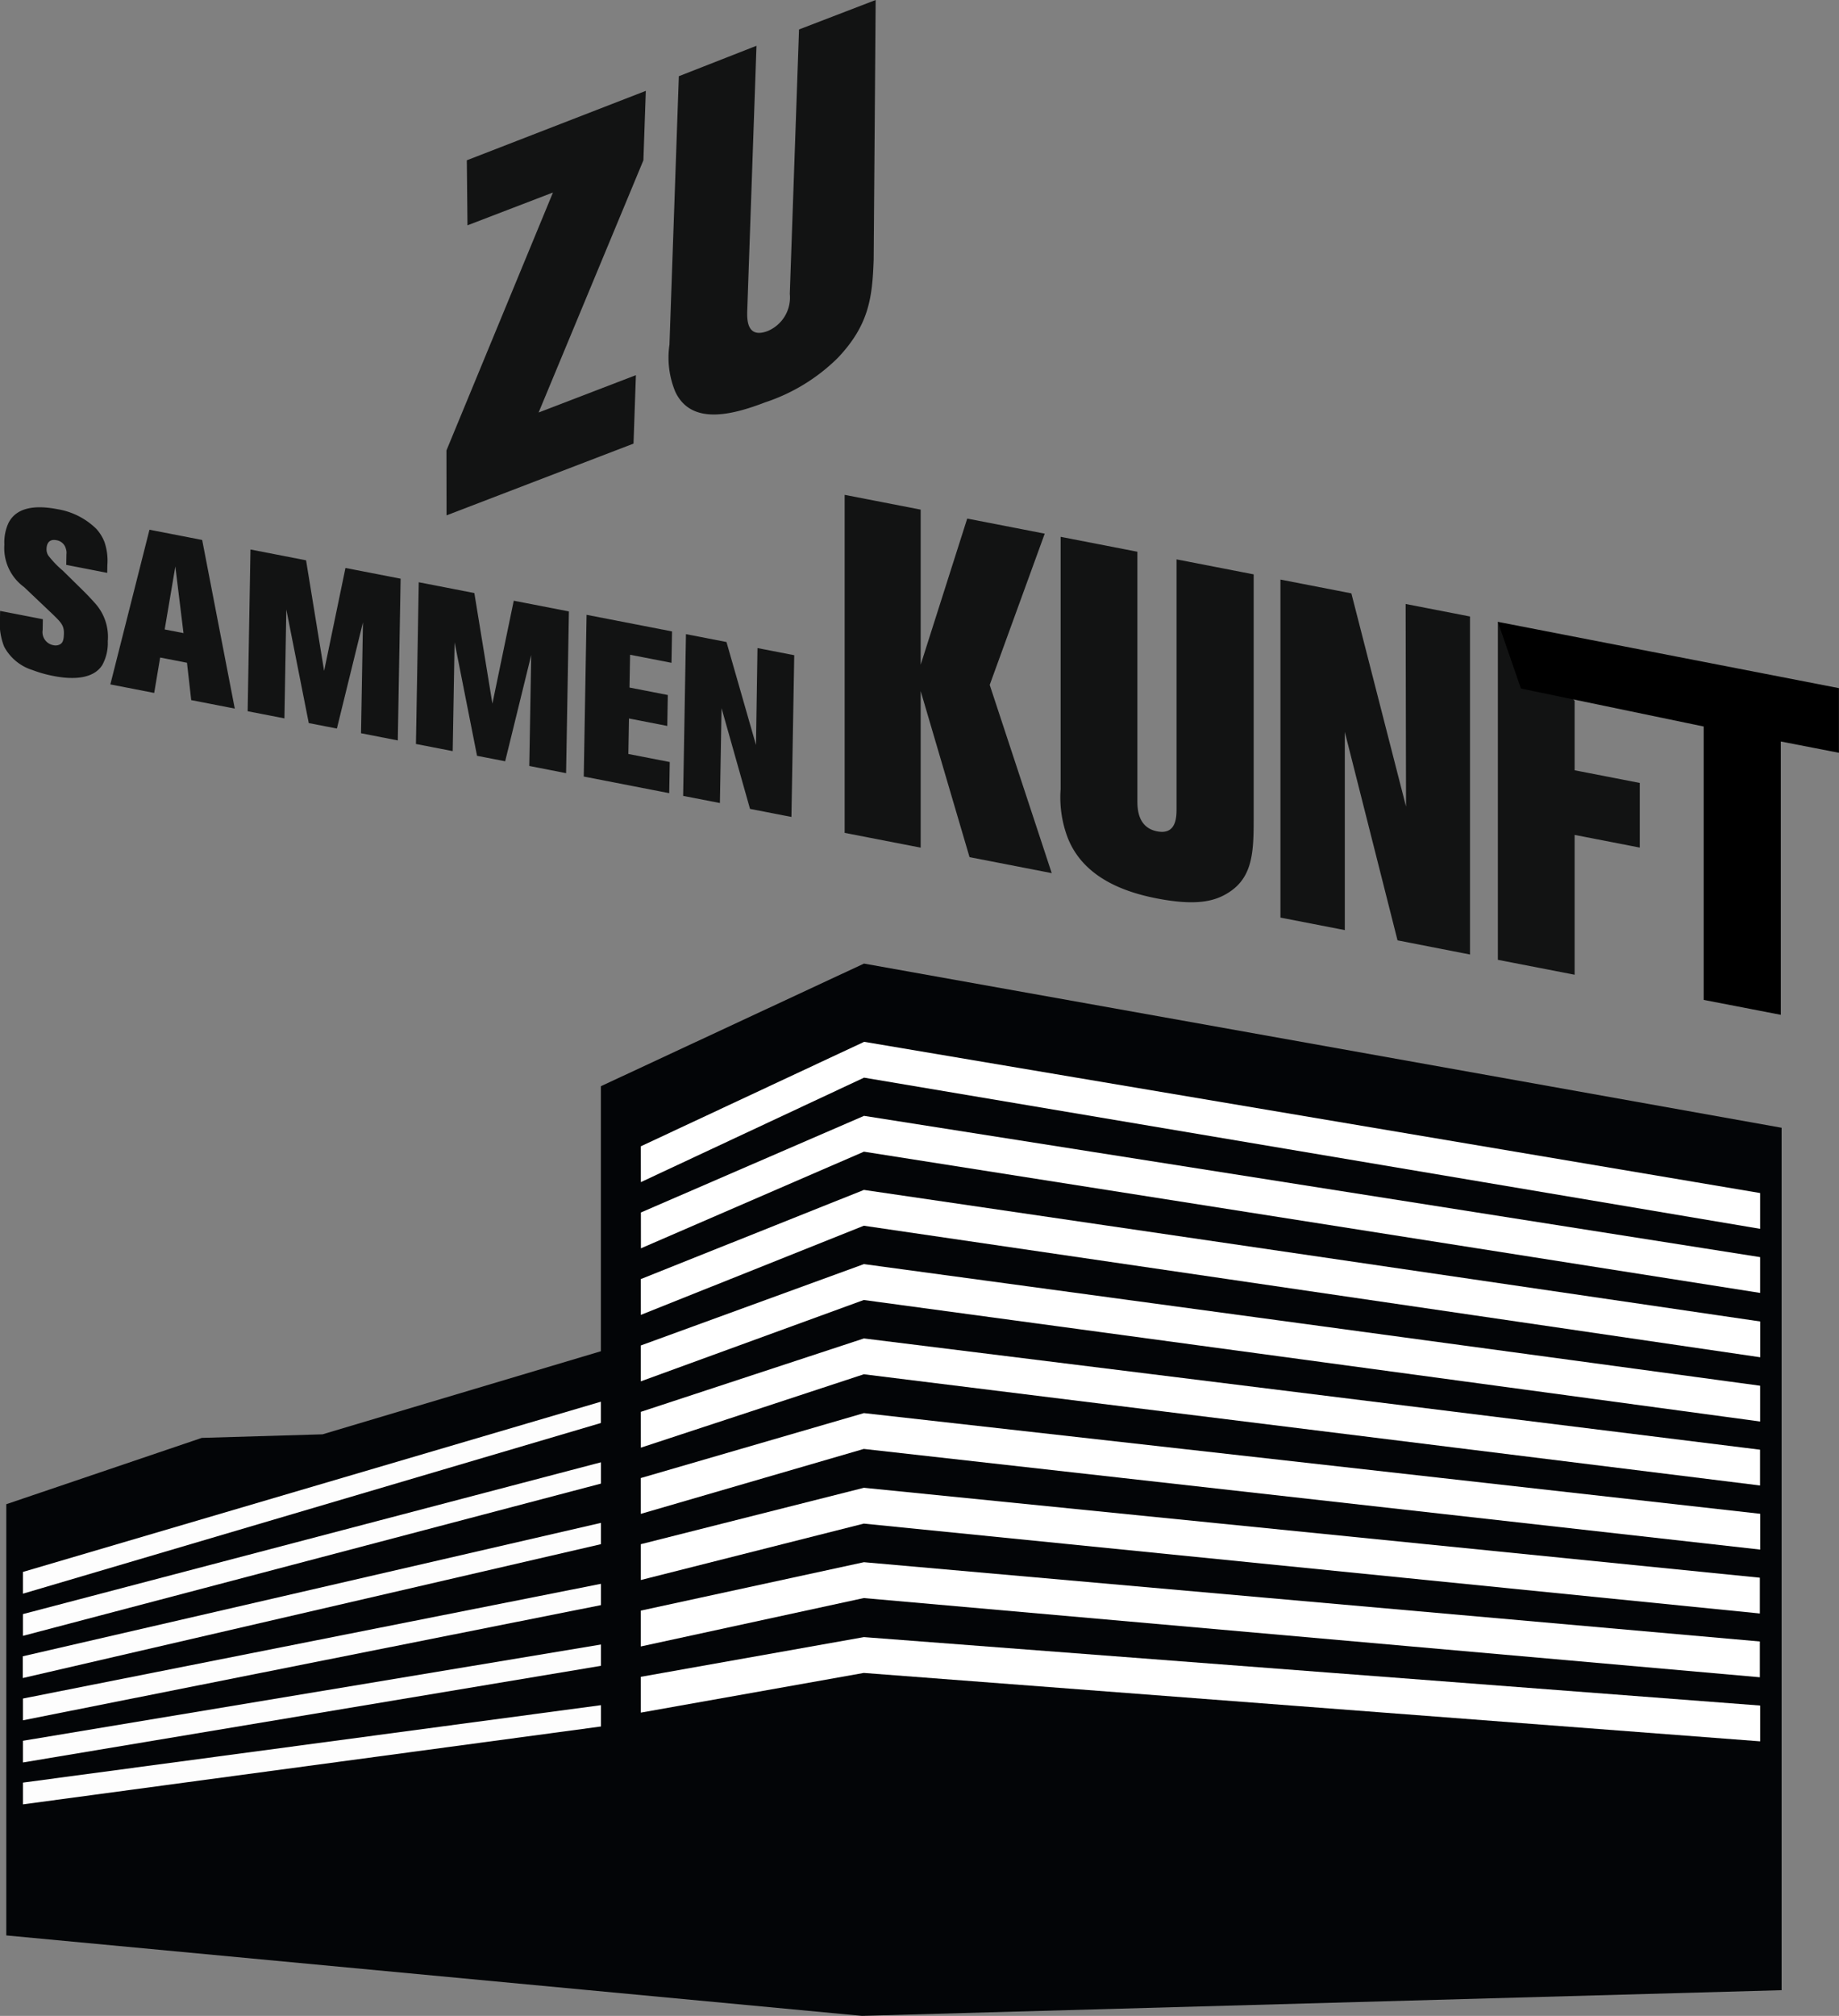<svg xmlns="http://www.w3.org/2000/svg" width="123.363" height="135.199" viewBox="0 0 123.363 135.199"><rect x="0" y="0" width="123.363" height="135.199" fill="#808080" stroke="none"/><defs><style>.a{fill:#030507;}.b{fill:#fff;}.c{fill:#fdfdfd;}.d{fill:#121313;}</style></defs><path class="a" d="M110.2,209.127l61.554,11.011v57.84L110.064,279.7l-57.4-5.395v-28.92l13.114-4.448,8.1-.239,18.672-5.572V217.352Z" transform="translate(-52.242 -144.503)"/><path class="b" d="M164.054,229.866l14.984-7.008L239.14,233l0,2.4-60.11-10.139-14.972,7.007Z" transform="translate(-121.068 -152.987)"/><path class="b" d="M164.069,242.337l14.97-6.482,60.11,9.475,0,2.4-60.119-9.472-14.959,6.481Z" transform="translate(-121.077 -161.019)"/><path class="b" d="M164.054,254.833l14.967-5.98,60.124,8.824,0,2.4-60.132-8.821-14.956,5.979Z" transform="translate(-121.068 -169.05)"/><path class="b" d="M164.054,267.33l14.967-5.457,60.119,8.157,0,2.4L179.01,264.28l-14.956,5.456Z" transform="translate(-121.068 -177.094)"/><path class="b" d="M164.054,279.845l14.967-4.924,60.113,7.462,0,2.4-60.121-7.459-14.956,4.923Z" transform="translate(-121.068 -185.157)"/><path class="b" d="M164.047,292.383l14.97-4.356,60.124,6.753,0,2.4-60.132-6.75-14.959,4.355Z" transform="translate(-121.064 -193.255)"/><path class="b" d="M164.054,304.916l14.967-3.784,60.1,6.031,0,2.4-60.11-6.028-14.956,3.783Z" transform="translate(-121.068 -201.352)"/><path class="b" d="M164.054,317.442l14.967-3.247,60.1,5.317,0,2.4L179.01,316.6l-14.956,3.246Z" transform="translate(-121.068 -209.424)"/><path class="b" d="M164.054,330.007l14.967-2.663,60.121,4.59,0,2.4-60.13-4.588-14.956,2.662Z" transform="translate(-121.068 -217.549)"/><path class="c" d="M94.353,286.026v1.429L55.588,298.9v-1.459Z" transform="translate(-54.047 -192.018)"/><path class="c" d="M94.358,296.661v1.429L55.588,308.3v-1.459Z" transform="translate(-54.047 -198.59)"/><path class="c" d="M94.34,307.294v1.429L55.559,317.7v-1.459Z" transform="translate(-54.03 -205.16)"/><path class="c" d="M94.358,317.991v1.429l-38.77,7.724v-1.459Z" transform="translate(-54.047 -211.77)"/><path class="c" d="M94.358,328.645v1.429l-38.77,6.481V335.1Z" transform="translate(-54.047 -218.353)"/><path class="c" d="M94.359,339.292v1.429l-38.77,5.223v-1.459Z" transform="translate(-54.047 -224.932)"/><g transform="translate(0 0)"><g transform="translate(56.665 33.188)"><path class="d" d="M208.227,151.153l-3.277-11.137v10.5l-5.1-.991v-22.67l5.1.991v10.4l3.121-9.8,5.2,1.011L209.58,139.6l4.161,12.625Z" transform="translate(-199.854 -126.855)"/><path class="d" d="M248.682,158.278c-.911.465-2.158.64-4.447.2-2.081-.4-4.941-1.345-6.007-4.09a7.6,7.6,0,0,1-.468-3.237V134.223l5.148,1v16.665c0,.514,0,1.831,1.327,2.088s1.3-1.032,1.3-1.578V135.735l5.174,1.006v16.537C250.709,155.622,250.58,157.3,248.682,158.278Z" transform="translate(-223.276 -131.408)"/><path class="d" d="M284.2,165.92l-3.537-13.981v13.294l-4.317-.839v-22.67l4.758.925,3.667,14.3-.026-13.588,4.317.839v22.67Z" transform="translate(-247.117 -136.042)"/><path class="d" d="M319.67,154.439V159.1l4.369.849v4.335l-4.369-.849v9.377l-5.149-1v-22.67h0l5.149,5.294Z" transform="translate(-270.706 -140.628)"/><path d="M314.521,149.145l1.547,4.472,12.261,2.547V174.5L333.5,175.5V157.169l3.9.758v-4.335Z" transform="translate(-270.707 -140.628)"/></g><g transform="translate(0 34.022)"><path class="d" d="M58.418,139.616c-.628,1-2.118.96-3.231.744a8.36,8.36,0,0,1-1.453-.406,3.244,3.244,0,0,1-1.9-1.57,4.288,4.288,0,0,1-.278-1.981l.007-.415,2.867.557-.013.723a.889.889,0,0,0,.727,1.02.642.642,0,0,0,.388-.033c.225-.1.3-.28.311-.741.01-.554-.166-.742-.855-1.4l-1.818-1.726a3.236,3.236,0,0,1-1.321-2.847,3.1,3.1,0,0,1,.279-1.456c.6-1.178,2.076-1.154,3.28-.92a4.831,4.831,0,0,1,2.614,1.325,2.872,2.872,0,0,1,.536.86,3.856,3.856,0,0,1,.2,1.564l-.009.522L56,132.9l.013-.722a.8.8,0,0,0-.039-.362.768.768,0,0,0-.63-.57c-.594-.116-.663.38-.666.58a.77.77,0,0,0,.112.438,6.324,6.324,0,0,0,.98,1.023l1.421,1.4c.249.249.5.513.731.775a3.364,3.364,0,0,1,.864,2.557A3.059,3.059,0,0,1,58.418,139.616Z" transform="translate(-51.556 -129.038)"/><path class="d" d="M76.36,144.4l-.284-2.506-1.8-.349-.4,2.374-2.941-.572,2.625-10.374,3.535.687,2.187,11.309Zm-1.065-8.963-.715,4.224,1.262.245Z" transform="translate(-63.533 -131.468)"/><path class="d" d="M102.64,148.766l.13-7.437-1.749,7.122-1.886-.366-1.506-7.616-.128,7.3-2.466-.479.189-10.847,3.729.725,1.211,7.419,1.432-6.905,3.7.719-.189,10.847Z" transform="translate(-78.422 -133.612)"/><path class="d" d="M132.18,154.508l.13-7.436-1.748,7.122-1.886-.366-1.506-7.615-.127,7.3-2.466-.479.189-10.847,3.729.725,1.211,7.419,1.432-6.905,3.7.719-.189,10.847Z" transform="translate(-96.675 -137.16)"/><path class="d" d="M154.038,158.757l.189-10.847,5.733,1.114-.037,2.105-2.777-.54-.039,2.2,2.57.5-.036,2.074-2.57-.5-.041,2.381,2.777.54-.036,2.089Z" transform="translate(-114.879 -140.699)"/><path class="d" d="M175.975,163.022l-1.909-6.753-.111,6.36-2.466-.479.189-10.847,2.718.528,1.98,6.906.1-6.5,2.466.479-.189,10.847Z" transform="translate(-125.663 -142.795)"/></g><g transform="translate(29.948)"><g transform="translate(0 6.091)"><path class="d" d="M129.94,84.413l-.007-4.352,7.146-17.3-5.735,2.2L131.3,60.6l12.007-4.656-.162,4.657-7.029,16.914,6.526-2.505-.16,4.591Z" transform="translate(-129.933 -55.941)"/></g><g transform="translate(14.944)"><path class="d" d="M180.355,64a12.469,12.469,0,0,1-4.87,2.982c-2.26.868-4.968,1.546-6.033-.709a5.975,5.975,0,0,1-.392-3.154l.629-18.007,5.209-2.042L174.28,60.8c-.019.547-.068,1.948,1.372,1.4a2.436,2.436,0,0,0,1.481-2.49l.619-17.734L182.893,40l-.134,17.413C182.671,59.908,182.468,61.773,180.355,64Z" transform="translate(-169.044 -40)"/></g></g></g></svg>